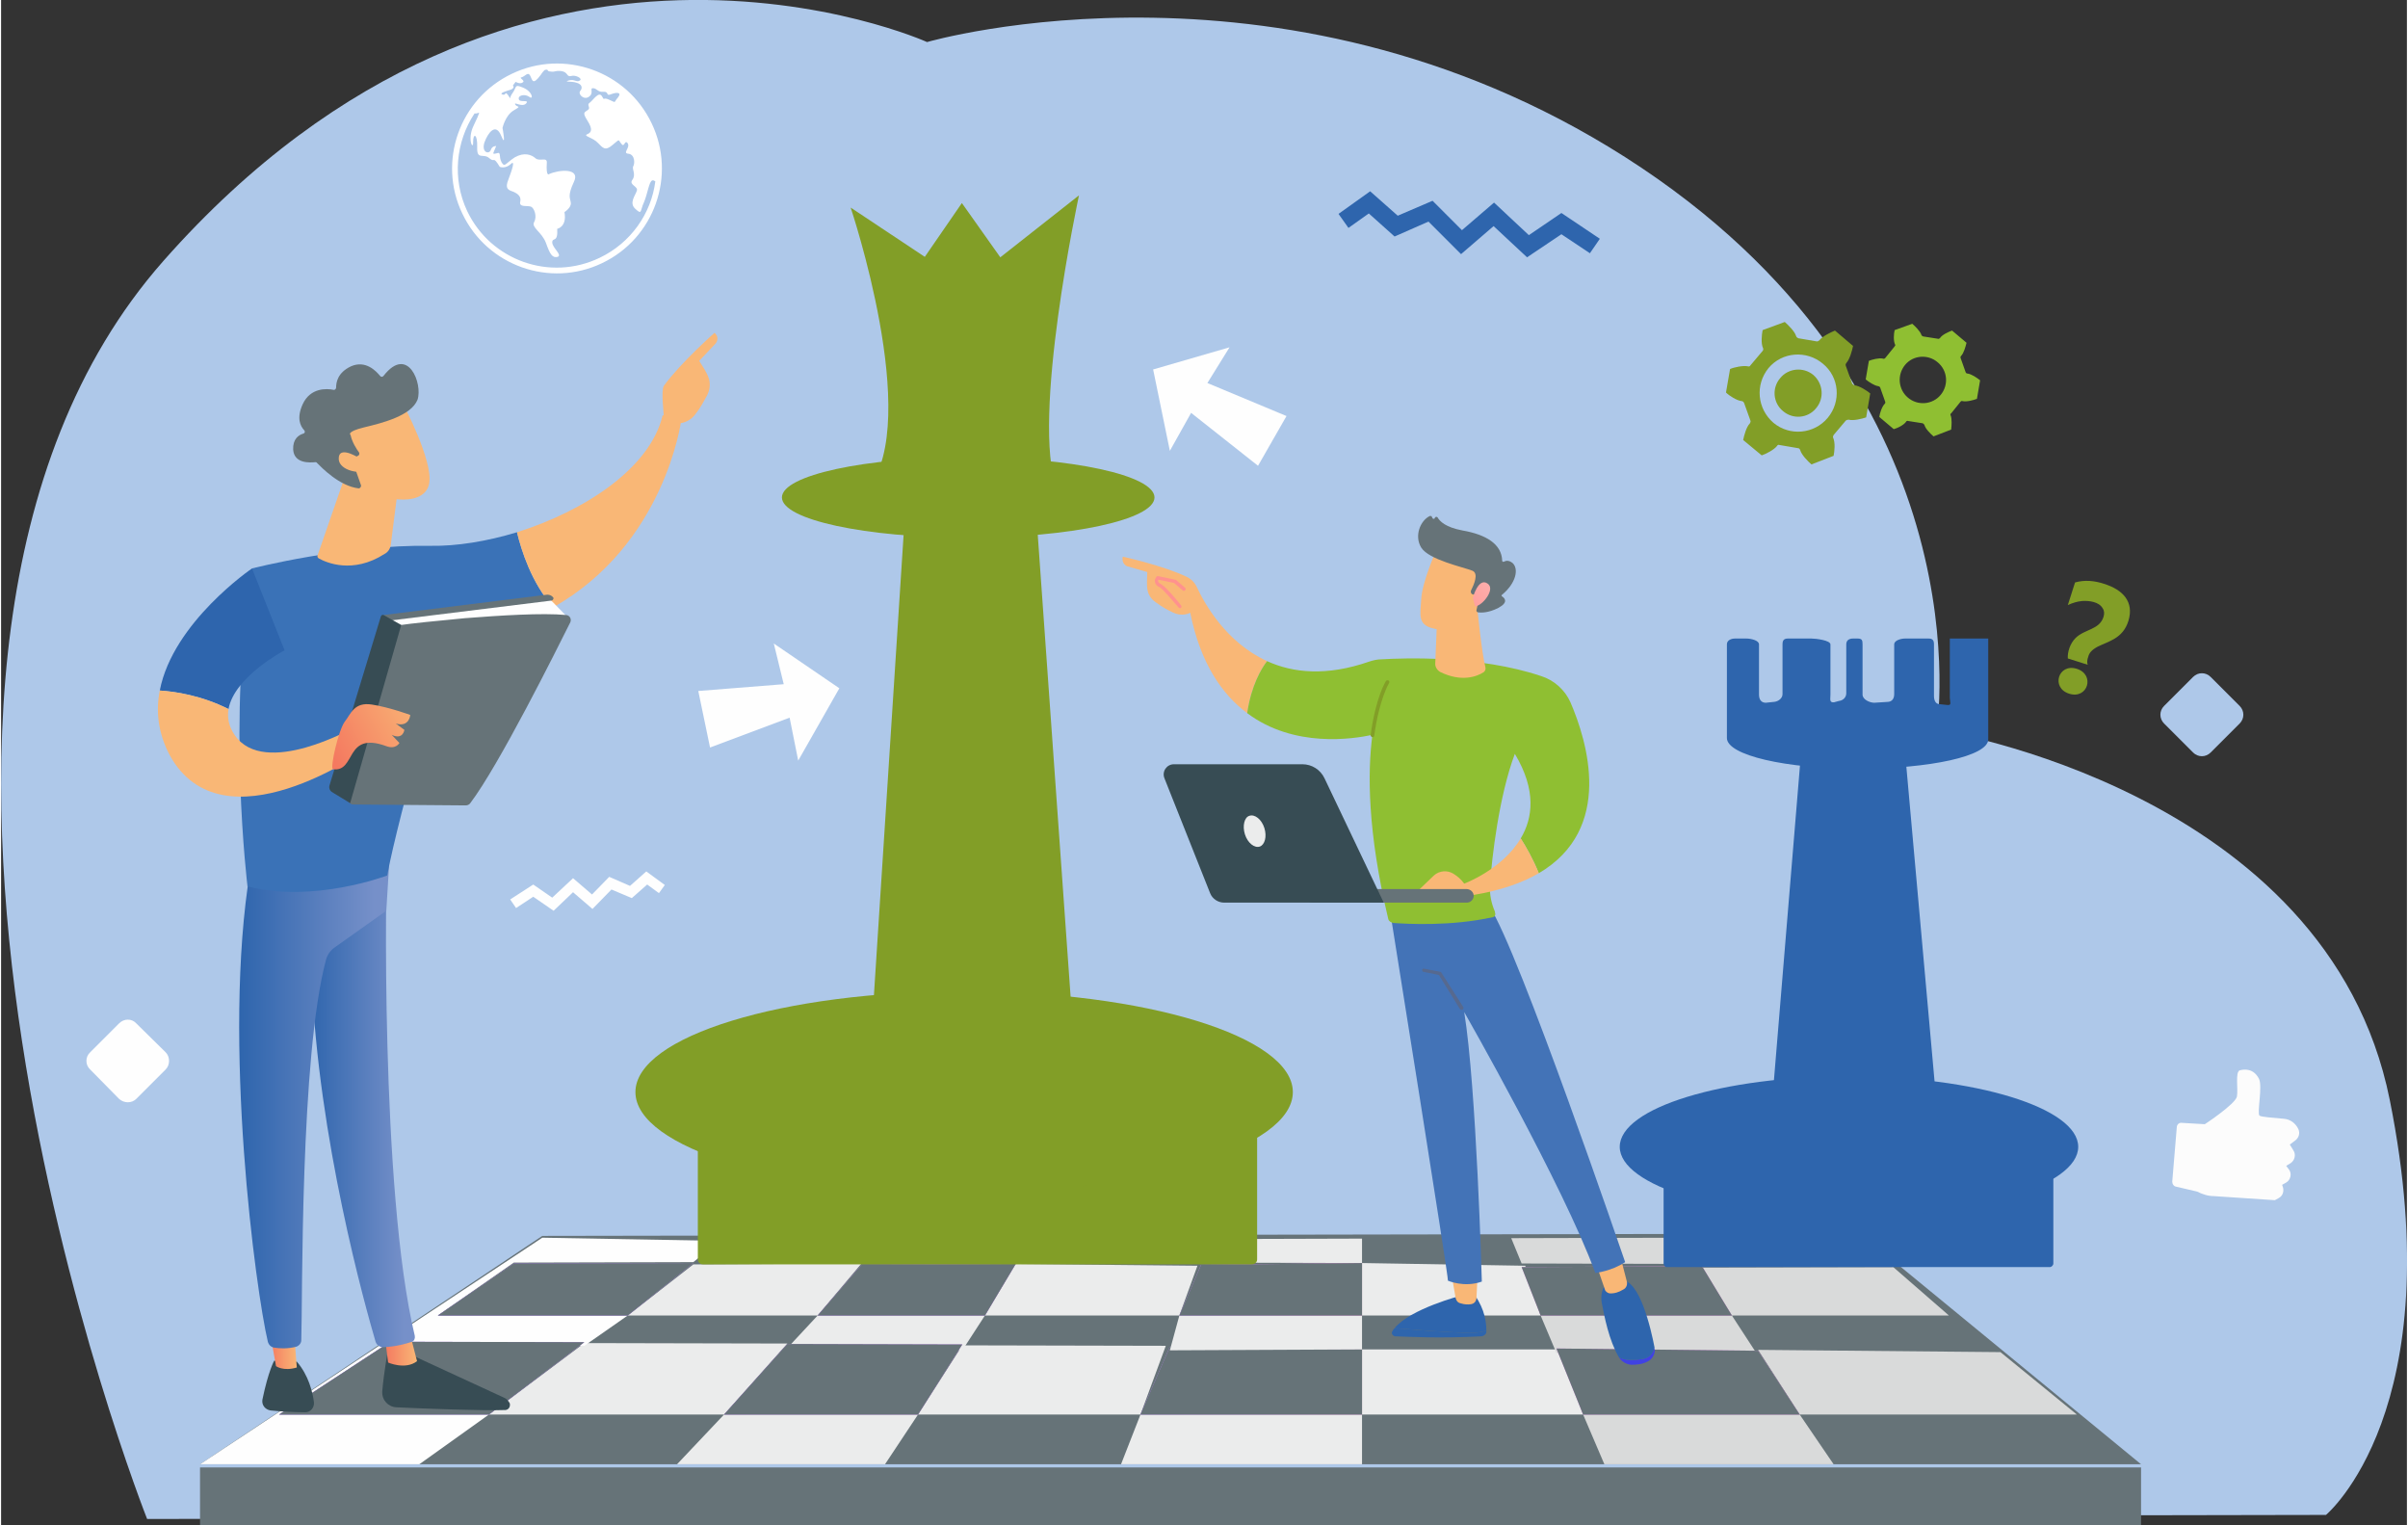 <?xml version="1.0" encoding="UTF-8"?>
<!DOCTYPE svg PUBLIC "-//W3C//DTD SVG 1.1//EN" "http://www.w3.org/Graphics/SVG/1.1/DTD/svg11.dtd">
<!-- Creator: CorelDRAW 2020 (64-Bit) -->
<svg xmlns="http://www.w3.org/2000/svg" xml:space="preserve" width="600px" height="380px" version="1.1" style="shape-rendering:geometricPrecision; text-rendering:geometricPrecision; image-rendering:optimizeQuality; fill-rule:evenodd; clip-rule:evenodd"
viewBox="0 0 53.21 33.73"
 xmlns:xlink="http://www.w3.org/1999/xlink"
 xmlns:xodm="http://www.corel.com/coreldraw/odm/2003">
 <rect x="0" y="0" width="53.21" height="33.73" fill="#333333" stroke="none"/>
 <defs>
  <style type="text/css">
   <![CDATA[
    .fil6 {fill:#FEFEFE}
    .fil2 {fill:#EBECEC}
    .fil3 {fill:#D9DADA}
    .fil1 {fill:#667378}
    .fil19 {fill:#56698F}
    .fil23 {fill:#374C54}
    .fil18 {fill:#4373B7}
    .fil30 {fill:#3A72B7}
    .fil15 {fill:#2E65AD}
    .fil14 {fill:#829E27}
    .fil20 {fill:#8FBF32}
    .fil31 {fill:#F9B776}
    .fil16 {fill:#F9B776}
    .fil35 {fill:#FEFEFE;fill-rule:nonzero}
    .fil40 {fill:#FEFEFE;fill-rule:nonzero}
    .fil24 {fill:#EBECEC;fill-rule:nonzero}
    .fil0 {fill:#AEC8E9;fill-rule:nonzero}
    .fil36 {fill:#AEC8E9;fill-rule:nonzero}
    .fil38 {fill:#2E65AD;fill-rule:nonzero}
    .fil25 {fill:#829E27;fill-rule:nonzero}
    .fil39 {fill:#8FBF32;fill-rule:nonzero}
    .fil37 {fill:#FCFCFC;fill-rule:nonzero}
    .fil41 {fill:white;fill-rule:nonzero}
    .fil28 {fill:url(#id0)}
    .fil26 {fill:url(#id1)}
    .fil27 {fill:url(#id2)}
    .fil22 {fill:url(#id3)}
    .fil4 {fill:url(#id4)}
    .fil29 {fill:url(#id5)}
    .fil32 {fill:url(#id6)}
    .fil5 {fill:url(#id7)}
    .fil17 {fill:url(#id8)}
    .fil21 {fill:url(#id9)}
    .fil11 {fill:url(#id10)}
    .fil34 {fill:url(#id11)}
    .fil8 {fill:url(#id12)}
    .fil9 {fill:url(#id13)}
    .fil13 {fill:url(#id14)}
    .fil33 {fill:url(#id15)}
    .fil7 {fill:url(#id16)}
    .fil10 {fill:url(#id17)}
    .fil12 {fill:url(#id18)}
   ]]>
  </style>
  <linearGradient id="id0" gradientUnits="userSpaceOnUse" x1="6.54" y1="29.78" x2="5.93" y2="29.78">
   <stop offset="0" style="stop-opacity:1; stop-color:#F9B776"/>
   <stop offset="1" style="stop-opacity:1; stop-color:#F47960"/>
  </linearGradient>
  <linearGradient id="id1" gradientUnits="userSpaceOnUse" xlink:href="#id0" x1="9.2" y1="29.79" x2="8.49" y2="29.79">
  </linearGradient>
  <linearGradient id="id2" gradientUnits="userSpaceOnUse" x1="8.91" y1="24.4" x2="6.8" y2="24.4">
   <stop offset="0" style="stop-opacity:1; stop-color:#7690C9"/>
   <stop offset="1" style="stop-opacity:1; stop-color:#2E65AD"/>
  </linearGradient>
  <linearGradient id="id3" gradientUnits="userSpaceOnUse" x1="26.58" y1="5.9" x2="26.08" y2="10.73">
   <stop offset="0" style="stop-opacity:1; stop-color:#FEBBBA"/>
   <stop offset="1" style="stop-opacity:1; stop-color:#FF928E"/>
  </linearGradient>
  <linearGradient id="id4" gradientUnits="userSpaceOnUse" x1="24.76" y1="30.53" x2="30.1" y2="30.53">
   <stop offset="0" style="stop-opacity:1; stop-color:#B37CFF"/>
   <stop offset="1" style="stop-opacity:1; stop-color:#F895E7"/>
  </linearGradient>
  <linearGradient id="id5" gradientUnits="userSpaceOnUse" xlink:href="#id2" x1="8.26" y1="24.32" x2="5.27" y2="24.32">
  </linearGradient>
  <linearGradient id="id6" gradientUnits="userSpaceOnUse" xlink:href="#id0" x1="9.4" y1="15.73" x2="7.37" y2="16.81">
  </linearGradient>
  <linearGradient id="id7" gradientUnits="userSpaceOnUse" xlink:href="#id4" x1="24.71" y1="28.51" x2="30.1" y2="28.51">
  </linearGradient>
  <linearGradient id="id8" gradientUnits="userSpaceOnUse" x1="36.52" y1="24.13" x2="36.34" y2="27.27">
   <stop offset="0" style="stop-opacity:1; stop-color:#4F52FF"/>
   <stop offset="1" style="stop-opacity:1; stop-color:#4042E2"/>
  </linearGradient>
  <linearGradient id="id9" gradientUnits="userSpaceOnUse" xlink:href="#id3" x1="33.43" y1="12.65" x2="32.14" y2="13.77">
  </linearGradient>
  <linearGradient id="id10" gradientUnits="userSpaceOnUse" xlink:href="#id4" x1="9.66" y1="28.52" x2="43.08" y2="28.52">
  </linearGradient>
  <linearGradient id="id11" gradientUnits="userSpaceOnUse" x1="7.29" y1="10.11" x2="4.64" y2="9.32">
   <stop offset="0" style="stop-opacity:1; stop-color:#F9B776"/>
   <stop offset="0.969" style="stop-opacity:1; stop-color:#F7986B"/>
   <stop offset="1" style="stop-opacity:1; stop-color:#F47960"/>
  </linearGradient>
  <linearGradient id="id12" gradientUnits="userSpaceOnUse" xlink:href="#id4" x1="9.66" y1="28.51" x2="43.08" y2="28.51">
  </linearGradient>
  <linearGradient id="id13" gradientUnits="userSpaceOnUse" x1="14.95" y1="31.83" x2="20.28" y2="31.83">
   <stop offset="0" style="stop-opacity:1; stop-color:#DAE3FE"/>
   <stop offset="1" style="stop-opacity:1; stop-color:#E9EFFD"/>
  </linearGradient>
  <linearGradient id="id14" gradientUnits="userSpaceOnUse" xlink:href="#id4" x1="9.66" y1="28.55" x2="43.08" y2="28.55">
  </linearGradient>
  <linearGradient id="id15" gradientUnits="userSpaceOnUse" xlink:href="#id0" x1="6.69" y1="11.77" x2="4.72" y2="13.93">
  </linearGradient>
  <linearGradient id="id16" gradientUnits="userSpaceOnUse" xlink:href="#id4" x1="6.15" y1="30.48" x2="45.91" y2="30.48">
  </linearGradient>
  <linearGradient id="id17" gradientUnits="userSpaceOnUse" xlink:href="#id4" x1="6.15" y1="30.5" x2="45.91" y2="30.5">
  </linearGradient>
  <linearGradient id="id18" gradientUnits="userSpaceOnUse" xlink:href="#id4" x1="6.15" y1="30.55" x2="45.91" y2="30.55">
  </linearGradient>
 </defs>
 <g id="Layer_x0020_1">
  <path class="fil0" d="M20.48 0.93c0,0 8.11,-2.36 15.8,2.78 7.69,5.15 6.53,12.43 6.53,12.43 0,0 8.64,1.32 10.02,8.18 1.38,6.86 -1.41,9.18 -1.41,9.18l-48.19 0.09c0,0 -7.5,-18.91 0.36,-27.82 7.87,-8.92 16.89,-4.84 16.89,-4.84z"/>
  <polygon class="fil1" points="4.4,32.38 47.33,32.38 41.12,27.28 11.97,27.33 "/>
  <polygon class="fil1" points="4.4,33.73 47.33,33.73 47.33,32.45 4.4,32.45 "/>
  <polygon class="fil2" points="12.9,29.7 10.79,31.28 15.99,31.28 17.39,29.71 "/>
  <polygon class="fil3" points="45.91,31.28 44.22,29.9 38.86,29.85 39.78,31.28 "/>
  <polygon class="fil2" points="25.2,31.28 24.77,32.38 30.1,32.38 30.1,31.28 "/>
  <polygon class="fil2" points="21.26,29.75 20.28,31.28 25.2,31.28 25.76,29.76 "/>
  <polygon class="fil2" points="34.99,31.28 34.49,29.84 30.1,29.84 30.1,31.28 "/>
  <polygon class="fil4" points="30.1,29.84 25.85,29.78 25.2,31.28 30.1,31.28 "/>
  <polygon class="fil1" points="30.1,29.84 25.85,29.78 25.2,31.28 30.1,31.28 "/>
  <polygon class="fil2" points="26.06,29.09 25.85,29.86 30.1,29.84 30.1,29.09 "/>
  <polygon class="fil2" points="30.1,27.39 26.73,27.4 26.59,27.92 30.1,27.93 "/>
  <polygon class="fil2" points="22.44,27.95 21.76,29.09 26.06,29.09 26.46,27.99 "/>
  <polygon class="fil2" points="34.05,29.09 33.71,27.99 30.1,27.93 30.1,29.09 "/>
  <polygon class="fil5" points="30.1,27.93 26.54,27.97 26.06,29.09 30.1,29.09 "/>
  <polygon class="fil1" points="30.1,27.93 26.54,27.97 26.06,29.09 30.1,29.09 "/>
  <polygon class="fil2" points="18.06,29.09 19.03,27.94 15.31,27.96 13.86,29.09 "/>
  <polygon class="fil3" points="43.08,29.09 41.85,28.02 37.62,28.03 38.28,29.09 "/>
  <polygon class="fil6" points="8.61,29.67 12.9,29.76 13.86,29.09 9.66,29.09 11.34,27.92 15.31,27.91 15.89,27.44 11.97,27.37 4.4,32.38 9.25,32.38 10.79,31.28 6.15,31.28 "/>
  <polygon class="fil7" points="8.61,29.67 6.15,31.28 10.79,31.28 12.9,29.68 "/>
  <polygon class="fil1" points="8.61,29.67 6.15,31.28 10.79,31.28 12.9,29.68 "/>
  <polygon class="fil8" points="9.66,29.09 13.86,29.09 15.31,27.93 11.34,27.94 "/>
  <polygon class="fil1" points="9.66,29.09 13.86,29.09 15.31,27.93 11.34,27.94 "/>
  <polygon class="fil2" points="18.06,29.09 17.39,29.81 21.26,29.86 21.76,29.09 "/>
  <polygon class="fil2" points="14.95,32.38 19.55,32.38 20.28,31.28 15.99,31.28 "/>
  <polygon class="fil9" points="22.75,27.41 19.45,27.42 19.03,27.89 22.44,27.9 "/>
  <polygon class="fil10" points="17.39,29.72 15.99,31.28 20.28,31.28 21.26,29.73 "/>
  <polygon class="fil1" points="17.39,29.72 15.99,31.28 20.28,31.28 21.26,29.73 "/>
  <polygon class="fil11" points="21.76,29.09 22.44,27.95 19.03,27.97 18.06,29.09 "/>
  <polygon class="fil1" points="21.76,29.09 22.44,27.95 19.03,27.97 18.06,29.09 "/>
  <polygon class="fil3" points="34.4,29.92 38.86,29.98 38.28,29.09 34.05,29.09 "/>
  <polygon class="fil3" points="37.25,27.37 33.4,27.38 33.63,27.94 37.62,27.95 "/>
  <polygon class="fil3" points="34.99,31.28 35.46,32.38 40.53,32.38 39.78,31.28 "/>
  <polygon class="fil12" points="38.86,29.87 34.4,29.82 34.99,31.28 39.78,31.28 "/>
  <polygon class="fil1" points="38.86,29.87 34.4,29.82 34.99,31.28 39.78,31.28 "/>
  <polygon class="fil13" points="38.28,29.09 37.62,28 33.63,28.02 34.05,29.09 "/>
  <polygon class="fil1" points="38.28,29.09 37.62,28 33.63,28.02 34.05,29.09 "/>
  <g id="_2718125897232">
   <path class="fil14" d="M27.66 27.96l-12.13 0c-0.07,0 -0.12,-0.05 -0.12,-0.11l0 -4.1c0,-0.06 0.05,-0.12 0.12,-0.12l12.13 0c0.07,0 0.12,0.06 0.12,0.12l0 4.1c0,0.06 -0.05,0.11 -0.12,0.11z"/>
   <path class="fil14" d="M28.57 24.15c0,1.23 -3.26,2.23 -7.27,2.23 -4.02,0 -7.27,-1 -7.27,-2.23 0,-1.23 3.25,-2.23 7.27,-2.23 4.01,0 7.27,1 7.27,2.23z"/>
   <polygon class="fil14" points="23.79,23.94 19.18,23.94 20.05,10.45 22.83,10.45 "/>
   <path class="fil14" d="M25.51 11c0,0.49 -1.85,0.89 -4.12,0.89 -2.28,0 -4.12,-0.4 -4.12,-0.89 0,-0.49 1.84,-0.89 4.12,-0.89 2.27,0 4.12,0.4 4.12,0.89z"/>
   <path class="fil14" d="M23.84 4.32l-1.74 1.37 -0.85 -1.2 -0.82 1.19 -1.64 -1.09c0,0 1.58,4.7 0.39,6.21l4.17 0c-0.58,-1.51 0.49,-6.48 0.49,-6.48z"/>
  </g>
  <path class="fil15" d="M45.31 28.02l-8.47 0c-0.04,0 -0.07,-0.04 -0.07,-0.08l0 -2.86c0,-0.04 0.03,-0.08 0.07,-0.08l8.47 0c0.04,0 0.08,0.04 0.08,0.08l0 2.86c0,0.04 -0.04,0.08 -0.08,0.08z"/>
  <path class="fil15" d="M45.94 25.36c0,0.86 -2.27,1.56 -5.07,1.56 -2.8,0 -5.07,-0.7 -5.07,-1.56 0,-0.86 2.27,-1.56 5.07,-1.56 2.8,0 5.07,0.7 5.07,1.56z"/>
  <polygon class="fil15" points="42.88,25.22 39.1,25.22 39.82,16.52 42.1,16.52 "/>
  <path class="fil15" d="M43.95 14.12l-0.85 0 0 1.29c0,0.11 0.05,0.19 -0.05,0.18l-0.19 -0.02c-0.08,-0.01 -0.11,-0.09 -0.11,-0.18l0 -1.14c0,-0.09 -0.03,-0.13 -0.12,-0.13l-0.52 0c-0.09,0 -0.24,0.04 -0.24,0.13l0 1.1c0,0.09 -0.04,0.16 -0.13,0.17l-0.31 0.02c-0.1,0 -0.26,-0.07 -0.26,-0.18l0 -1.11c0,-0.09 -0.01,-0.13 -0.11,-0.13l-0.1 0c-0.09,0 -0.15,0.04 -0.15,0.13l0 1.08c0,0.09 -0.07,0.16 -0.16,0.17l-0.11 0.03c-0.11,0.01 -0.08,-0.07 -0.08,-0.17l0 -1.11c0,-0.09 -0.32,-0.13 -0.42,-0.13l-0.52 0c-0.09,0 -0.12,0.04 -0.12,0.13l0 1.1c0,0.09 -0.09,0.16 -0.18,0.17l-0.19 0.02c-0.1,0 -0.15,-0.07 -0.15,-0.18l0 -1.11c0,-0.09 -0.18,-0.13 -0.28,-0.13l-0.25 0c-0.09,0 -0.18,0.04 -0.18,0.13 0,0 0,2.05 0,2.07 0,0.38 1.3,0.68 2.89,0.68 1.6,0 2.89,-0.28 2.89,-0.65 0,-0.03 0,-2.23 0,-2.23z"/>
  <g id="_2718125904624">
   <path class="fil15" d="M30.82 29.37c0.36,0.03 0.98,0.08 1.47,0.1 0.29,0.02 0.46,-0.01 0.56,-0.05 0,0.01 0,0.02 0,0.03 0,0.05 -0.05,0.09 -0.1,0.1 -0.92,0.05 -1.66,0.01 -1.92,0 -0.05,-0.01 -0.09,-0.06 -0.06,-0.11 0.01,-0.02 0.03,-0.05 0.05,-0.07z"/>
   <path class="fil15" d="M32.29 29.47c-0.49,-0.02 -1.11,-0.07 -1.47,-0.1 0.35,-0.43 1.47,-0.72 1.47,-0.72l0.31 0c0.22,0.31 0.25,0.61 0.25,0.77 -0.1,0.04 -0.27,0.07 -0.56,0.05z"/>
   <path class="fil16" d="M32.66 28.13l-0.03 0.59c-0.01,0.06 -0.05,0.11 -0.12,0.12 -0.06,0.01 -0.14,0.01 -0.23,-0.02 -0.06,-0.01 -0.1,-0.06 -0.11,-0.12l-0.1 -0.57 0.59 0z"/>
   <path class="fil17" d="M36.32 30.05c0.15,-0.03 0.22,-0.14 0.25,-0.25l0 0c0.02,0.12 -0.03,0.24 -0.14,0.3 -0.12,0.07 -0.26,0.08 -0.37,0.08 -0.12,-0.01 -0.22,-0.07 -0.28,-0.17l0 0c0.11,0.07 0.28,0.08 0.54,0.04z"/>
   <path class="fil15" d="M35.58 28.31l0.26 0c0.4,-0.01 0.65,1.07 0.73,1.49 -0.03,0.11 -0.1,0.22 -0.25,0.25 -0.26,0.04 -0.43,0.03 -0.54,-0.04 -0.22,-0.37 -0.32,-0.9 -0.38,-1.21 -0.05,-0.35 0.18,-0.49 0.18,-0.49z"/>
   <path class="fil16" d="M35.81 27.77l0.15 0.58c0.01,0.07 -0.02,0.14 -0.09,0.17 -0.08,0.05 -0.19,0.09 -0.3,0.08 -0.04,-0.01 -0.09,-0.04 -0.1,-0.09l-0.21 -0.61 0.55 -0.13z"/>
   <path class="fil18" d="M30.73 20.21c0,0 1.29,8.06 1.27,8.11 0,0 0.36,0.16 0.75,0.02 0,0 -0.12,-4.31 -0.39,-5.96 0,0 2.2,3.85 2.9,5.77 0,0 0.36,-0.04 0.66,-0.24 0,0 -2.37,-6.94 -3,-7.86l-2.19 0.16z"/>
   <path class="fil19" d="M32.3 22.33c0.01,0 0.02,0 0.02,0 0.02,-0.01 0.03,-0.04 0.02,-0.06l-0.49 -0.77c0,0 -0.01,-0.01 -0.02,-0.01l-0.36 -0.07c-0.02,-0.01 -0.04,0.01 -0.04,0.03 0,0.02 0.01,0.04 0.03,0.04l0.34 0.07 0.47 0.76c0.01,0.01 0.02,0.01 0.03,0.01z"/>
   <path class="fil16" d="M24.81 12.31c0,0 0.87,0.19 1.4,0.44 0.11,0.05 0.19,0.13 0.24,0.24 0.16,0.34 0.63,1.21 1.55,1.63 -0.13,0.17 -0.35,0.54 -0.44,1.15 -0.55,-0.41 -1.03,-1.09 -1.26,-2.22 0,0 -0.17,0.1 -0.39,-0.01 -0.11,-0.05 -0.25,-0.13 -0.34,-0.2 -0.1,-0.06 -0.18,-0.15 -0.21,-0.27 -0.03,-0.15 -0.01,-0.28 -0.01,-0.42l-0.45 -0.13c0,0 -0.13,-0.06 -0.09,-0.21z"/>
   <path class="fil20" d="M27.56 15.77c0.09,-0.61 0.31,-0.98 0.44,-1.15 0.57,0.26 1.31,0.34 2.26,0.01 0.09,-0.03 0.18,-0.05 0.27,-0.05 0.5,-0.03 2.16,-0.09 3.53,0.37 0.29,0.09 0.53,0.31 0.65,0.58 0.37,0.86 0.97,2.8 -0.7,3.78 -0.13,-0.32 -0.28,-0.58 -0.4,-0.77 0.27,-0.45 0.35,-1.07 -0.13,-1.87 -0.35,0.93 -0.51,2.3 -0.55,2.91 -0.01,0.2 0.03,0.4 0.11,0.58l0 0.02c0.02,0.04 0,0.09 -0.04,0.1 -0.94,0.21 -1.92,0.15 -2.21,0.13 -0.05,-0.01 -0.1,-0.04 -0.11,-0.09 -0.46,-1.93 -0.46,-3.24 -0.35,-4.07 -0.42,0.09 -1.73,0.3 -2.77,-0.48z"/>
   <path class="fil14" d="M30.33 16.3c0.02,0 0.04,-0.01 0.04,-0.03 0.11,-0.81 0.33,-1.17 0.33,-1.17 0.01,-0.02 0,-0.04 -0.01,-0.05 -0.02,-0.01 -0.05,-0.01 -0.06,0.01 -0.01,0.01 -0.23,0.37 -0.34,1.2 0,0.02 0.02,0.04 0.04,0.04 0,0 0,0 0,0z"/>
   <path class="fil16" d="M32.65 13.46c0,0 0.1,1 0.18,1.3 0.01,0.04 -0.01,0.09 -0.05,0.11 -0.14,0.09 -0.48,0.22 -0.95,-0.01 -0.07,-0.04 -0.12,-0.12 -0.11,-0.2l0.04 -0.97 0.89 -0.23z"/>
   <path class="fil16" d="M31.74 12.17c0,0 -0.31,0.7 -0.33,1.07 -0.02,0.36 -0.1,0.6 0.33,0.67 0.42,0.08 0.78,-0.13 0.97,-0.5 0,0 0.3,-0.56 0.24,-0.79 -0.07,-0.23 -1.21,-0.45 -1.21,-0.45z"/>
   <path class="fil1" d="M32.57 13.15l-0.03 -0.01c-0.03,-0.01 -0.04,-0.05 -0.03,-0.08 0.06,-0.12 0.18,-0.38 0.03,-0.44 -0.2,-0.08 -0.96,-0.24 -1.13,-0.51 -0.16,-0.26 -0.02,-0.6 0.19,-0.7 0.02,0 0.04,0 0.04,0.01l0.02 0.04c0.01,0.02 0.05,0.02 0.05,-0.01 0.01,-0.02 0.04,-0.03 0.06,-0.01 0.05,0.09 0.18,0.22 0.55,0.29 0.52,0.09 0.87,0.3 0.88,0.67 0,0.02 0.02,0.03 0.04,0.02 0.04,-0.02 0.1,-0.04 0.19,0.03 0.14,0.13 0.08,0.44 -0.23,0.7 -0.02,0.01 -0.02,0.03 0,0.04 0.06,0.04 0.14,0.13 -0.08,0.25 -0.23,0.12 -0.4,0.11 -0.46,0.1 -0.02,-0.01 -0.03,-0.02 -0.03,-0.04l0.07 -0.32c0.01,-0.01 -0.01,-0.03 -0.03,-0.03l-0.1 0z"/>
   <path class="fil21" d="M32.55 13.22c0,0 0.12,-0.45 0.32,-0.32 0.2,0.12 -0.11,0.5 -0.27,0.51l-0.05 -0.19z"/>
   <path class="fil22" d="M26.07 13.45c0.01,0 0.02,0 0.03,-0.01 0.01,-0.01 0.01,-0.04 0,-0.05 -0.03,-0.04 -0.32,-0.4 -0.44,-0.47 -0.04,-0.02 -0.06,-0.04 -0.07,-0.06 0,-0.01 0,-0.03 0.01,-0.04l0.34 0.07 0.2 0.17c0.01,0.01 0.04,0.01 0.05,-0.01 0.01,-0.01 0.01,-0.04 0,-0.05l-0.21 -0.18c0,0 -0.01,0 -0.01,0l-0.38 -0.08c-0.02,0 -0.03,0 -0.04,0.02 -0.03,0.04 -0.04,0.08 -0.03,0.11 0.01,0.05 0.04,0.09 0.11,0.12 0.08,0.05 0.32,0.34 0.41,0.44 0.01,0.01 0.02,0.02 0.03,0.02z"/>
   <path class="fil16" d="M32.57 19.79l-1.35 0.02 0.47 -0.45c0.12,-0.11 0.3,-0.12 0.43,-0.04 0.08,0.05 0.17,0.12 0.24,0.22 0,0 0.84,-0.31 1.25,-1 0.12,0.19 0.27,0.45 0.4,0.77 -0.36,0.21 -0.84,0.38 -1.44,0.48z"/>
   <path class="fil1" d="M32.42 19.96c0,0 0,0 -0.01,0l-3.41 0c-0.08,0 -0.15,-0.07 -0.15,-0.15 0,-0.09 0.07,-0.15 0.15,-0.15l3.41 0c0.09,0 0.16,0.07 0.16,0.15 0,0.08 -0.07,0.15 -0.15,0.15z"/>
   <path class="fil23" d="M25.94 16.9l2.84 0c0.21,0 0.4,0.12 0.49,0.31l1.31 2.75 -3.53 0c-0.13,0 -0.26,-0.08 -0.31,-0.21l-1.01 -2.54c-0.06,-0.15 0.05,-0.31 0.21,-0.31z"/>
   <path class="fil24" d="M27.94 18.31c0.06,0.19 0.01,0.37 -0.1,0.41 -0.12,0.04 -0.27,-0.08 -0.33,-0.27 -0.06,-0.19 -0.01,-0.38 0.1,-0.41 0.12,-0.04 0.27,0.08 0.33,0.27z"/>
  </g>
  <path class="fil25" d="M45.74 15.34c-0.41,-0.13 -0.24,-0.68 0.17,-0.55 0.41,0.13 0.24,0.68 -0.17,0.55zm-0.03 -0.78c-0.01,-0.14 0.05,-0.33 0.17,-0.45 0.2,-0.2 0.53,-0.18 0.62,-0.47 0.02,-0.07 0.02,-0.13 -0.02,-0.19 -0.08,-0.14 -0.29,-0.17 -0.45,-0.16 -0.11,0.01 -0.21,0.04 -0.32,0.09l0.16 -0.5c0.21,-0.06 0.43,-0.04 0.64,0.03 0.42,0.13 0.67,0.4 0.54,0.82 -0.12,0.39 -0.44,0.45 -0.68,0.57 -0.13,0.07 -0.19,0.14 -0.21,0.23 -0.02,0.05 -0.03,0.12 -0.01,0.17l-0.44 -0.14z"/>
  <g id="_2718125860464">
   <path class="fil23" d="M8.56 29.84c0,0 -0.09,0.47 -0.13,0.93 -0.01,0.19 0.13,0.34 0.31,0.35 0.62,0.03 1.94,0.08 2.42,0.06 0.07,-0.01 0.11,-0.08 0.09,-0.15 -0.03,-0.05 -0.07,-0.1 -0.12,-0.12l-2.19 -1.01 -0.38 -0.06z"/>
   <path class="fil26" d="M8.49 29.57l0.07 0.56c0,0 0.38,0.17 0.64,-0.03l-0.16 -0.62 -0.55 0.09z"/>
   <path class="fil27" d="M8.54 19.02c-0.03,0.14 -0.16,7.31 0.61,10.52 0.01,0.05 -0.01,0.11 -0.06,0.13 -0.12,0.04 -0.35,0.11 -0.63,0.12 -0.08,0.01 -0.16,-0.05 -0.18,-0.13 -0.22,-0.75 -1.27,-4.48 -1.41,-8.05 -0.15,-3.98 0,-0.13 0,-0.13l0.09 -2.46 1.58 0z"/>
   <path class="fil23" d="M6.04 30.09c0,0 -0.13,0.23 -0.26,0.86 -0.02,0.12 0.06,0.22 0.18,0.24 0.2,0.02 0.51,0.04 0.77,0.04 0.11,0 0.2,-0.1 0.19,-0.22 -0.03,-0.23 -0.12,-0.6 -0.38,-0.9l-0.5 -0.02z"/>
   <path class="fil28" d="M5.93 29.36l0.15 0.85c0,0 0.16,0.12 0.46,0.03l-0.07 -0.91 -0.54 0.03z"/>
   <path class="fil29" d="M5.51 19.24c-0.63,3.78 0.13,9.34 0.39,10.43 0.02,0.07 0.07,0.12 0.14,0.13 0.11,0.02 0.3,0.03 0.49,-0.02 0.06,-0.02 0.11,-0.08 0.11,-0.14 0.03,-0.88 -0.03,-6.29 0.55,-8.43 0.03,-0.1 0.1,-0.2 0.19,-0.26l1.14 -0.81 0.08 -1.3 -3.09 0.4z"/>
   <path class="fil30" d="M9.5 12.07c-1.88,-0.03 -3.95,0.5 -3.95,0.5 -0.56,3.26 -0.1,7.03 -0.1,7.03 1.46,0.38 3.09,-0.24 3.09,-0.24 0.25,-1.36 1.37,-5.2 1.37,-5.2 0.92,-0.12 1.68,-0.38 2.3,-0.73 -0.48,-0.55 -0.7,-1.25 -0.8,-1.66 -0.66,0.2 -1.33,0.31 -1.91,0.3z"/>
   <path class="fil31" d="M15.04 9.31c-0.18,-0.23 -0.41,-0.12 -0.41,-0.12 -0.28,1.17 -1.73,2.11 -3.22,2.58 0.1,0.41 0.32,1.11 0.8,1.66 2.47,-1.39 2.83,-4.12 2.83,-4.12z"/>
   <path class="fil31" d="M15 9.36c0.02,0.06 -0.2,0.16 -0.34,-0.09 0,-0.12 -0.07,-0.64 0,-0.74 0.38,-0.52 1.12,-1.17 1.12,-1.17 0.13,0.12 0.02,0.24 0.02,0.24l-0.36 0.38c0.08,0.13 0.17,0.25 0.22,0.41 0.03,0.13 0.01,0.26 -0.06,0.38 -0.06,0.11 -0.14,0.26 -0.23,0.37 -0.15,0.22 -0.37,0.22 -0.37,0.22z"/>
   <path class="fil31" d="M15.29 8.22l-0.33 0.28 -0.1 0.28 0.29 0.32c0,0 0.1,-0.55 0.17,-0.67 0.07,-0.12 0.04,-0.17 -0.03,-0.21z"/>
   <path class="fil15" d="M6.27 14.38l-0.72 -1.81c0,0 -1.75,1.19 -2.04,2.7 0.33,0.02 0.93,0.11 1.52,0.41 0.13,-0.72 1.24,-1.3 1.24,-1.3z"/>
   <path class="fil31" d="M7.8 16.09c0,0 -1.97,1.12 -2.63,0.17 -0.14,-0.2 -0.17,-0.4 -0.14,-0.58 -0.59,-0.3 -1.19,-0.39 -1.52,-0.41 -0.09,0.45 -0.04,0.94 0.22,1.43 1.17,2.13 4.33,-0.12 4.33,-0.12l-0.26 -0.49z"/>
   <polygon class="fil6" points="8.78,13.94 12.52,13.64 12.1,13.21 8.59,13.67 "/>
   <path class="fil1" d="M7.68 17.65l1.08 -3.76c0.01,-0.04 0.05,-0.07 0.09,-0.07 0.2,-0.03 0.76,-0.09 1.41,-0.15 0.78,-0.06 1.7,-0.12 2.24,-0.07 0.08,0.01 0.12,0.09 0.09,0.16 -0.31,0.62 -1.58,3.17 -2.22,4.01 -0.02,0.02 -0.05,0.04 -0.09,0.04l-2.49 -0.02c-0.07,0 -0.13,-0.07 -0.11,-0.14z"/>
   <path class="fil1" d="M8.46 13.6l3.62 -0.45c0.05,0 0.1,0.02 0.13,0.06 0.02,0.02 0,0.06 -0.03,0.07l-3.64 0.45 -0.08 -0.13z"/>
   <path class="fil23" d="M8.85 13.82l-1.13 3.94 -0.41 -0.25c-0.04,-0.03 -0.06,-0.08 -0.05,-0.13l1.14 -3.75c0.01,-0.03 0.04,-0.04 0.06,-0.03l0.39 0.22z"/>
   <path class="fil32" d="M7.34 17.01c-0.07,-0.02 0.12,-0.86 0.26,-1.05 0.14,-0.18 0.21,-0.44 0.6,-0.38 0.39,0.06 0.85,0.23 0.85,0.23 0,0 -0.02,0.28 -0.32,0.19l0.19 0.14c0,0 -0.03,0.23 -0.28,0.11l0.17 0.18c0,0 -0.08,0.15 -0.29,0.07 -0.93,-0.34 -0.66,0.58 -1.18,0.51z"/>
   <path class="fil31" d="M7.6 10.55l-0.6 1.73c-0.01,0.02 0,0.06 0.03,0.07 0.16,0.09 0.75,0.35 1.45,-0.1 0.08,-0.04 0.13,-0.12 0.14,-0.21l0.19 -1.49 -1.21 0z"/>
   <path class="fil33" d="M8.9 8.95c0,0 0.65,1.23 0.57,1.73 -0.08,0.5 -0.9,0.46 -1.61,0.06l-0.49 -1.33 1.53 -0.46z"/>
   <path class="fil1" d="M7.89 10.08c0.03,-0.01 0.04,-0.04 0.03,-0.07 -0.06,-0.08 -0.16,-0.24 -0.19,-0.39 0,0 -0.11,-0.07 0.3,-0.17 0.42,-0.1 1.04,-0.26 1.18,-0.61 0.12,-0.35 -0.21,-1.22 -0.75,-0.53 -0.02,0.03 -0.06,0.03 -0.08,0 -0.09,-0.11 -0.32,-0.35 -0.64,-0.21 -0.3,0.14 -0.33,0.36 -0.33,0.47 0,0.03 -0.03,0.06 -0.06,0.05 -0.15,-0.03 -0.51,-0.05 -0.68,0.32 -0.14,0.31 -0.05,0.48 0.03,0.57 0.03,0.03 0.02,0.07 -0.02,0.08 -0.1,0.03 -0.23,0.12 -0.22,0.35 0.02,0.32 0.38,0.29 0.49,0.28 0.01,0 0.03,0 0.04,0.02 0.09,0.09 0.49,0.51 0.92,0.56 0.03,0 0.06,-0.04 0.05,-0.07l-0.19 -0.54c-0.01,-0.03 0.01,-0.05 0.03,-0.06l0.09 -0.05z"/>
   <path class="fil34" d="M7.97 10.16c0,0 -0.47,-0.32 -0.5,-0.05 -0.04,0.27 0.42,0.39 0.64,0.29l-0.14 -0.24z"/>
   <polygon class="fil35" points="14.27,19.27 13.91,19.59 13.45,19.39 13.07,19.78 12.65,19.42 12.19,19.85 11.77,19.56 11.26,19.89 11.39,20.08 11.77,19.83 12.22,20.14 12.65,19.73 13.08,20.1 13.5,19.67 13.95,19.86 14.29,19.56 14.55,19.75 14.68,19.57 "/>
  </g>
  <path class="fil36" d="M48.48 16.64l-0.64 -0.64c-0.11,-0.11 -0.11,-0.28 0,-0.39l0.64 -0.64c0.11,-0.11 0.28,-0.11 0.39,0l0.64 0.64c0.11,0.11 0.11,0.28 0,0.39l-0.64 0.64c-0.11,0.11 -0.28,0.11 -0.39,0z"/>
  <path class="fil37" d="M48.23 24.83l0.51 0.03c0,0 0.67,-0.44 0.71,-0.61 0.03,-0.17 -0.04,-0.54 0.06,-0.58 0.1,-0.03 0.31,-0.05 0.43,0.19 0.08,0.17 -0.05,0.76 0.01,0.81 0.03,0.03 0.33,0.05 0.54,0.07 0.14,0.01 0.26,0.1 0.32,0.23l0 0c0.04,0.09 0.01,0.19 -0.07,0.25l-0.12 0.09 0.08 0.13c0.06,0.09 0.03,0.22 -0.06,0.28l-0.1 0.06 0.06 0.08c0.07,0.09 0.04,0.23 -0.06,0.29l-0.09 0.05 0.01 0.03c0.04,0.1 0.01,0.21 -0.08,0.26l-0.09 0.05 -1.35 -0.09c-0.13,0 -0.25,-0.04 -0.37,-0.1l-0.47 -0.11c-0.05,-0.01 -0.08,-0.06 -0.08,-0.11l0.1 -1.2c0,-0.06 0.05,-0.11 0.11,-0.1z"/>
  <polygon class="fil38" points="30.28,4.23 30.89,4.77 31.66,4.44 32.31,5.09 33.02,4.48 33.79,5.2 34.51,4.71 35.36,5.28 35.14,5.6 34.51,5.18 33.75,5.69 33.01,5 32.29,5.62 31.57,4.9 30.82,5.23 30.25,4.72 29.8,5.04 29.58,4.73 "/>
  <path class="fil25" d="M40.4 9.24c0.3,-0.36 0.26,-0.9 -0.11,-1.2 -0.36,-0.3 -0.9,-0.26 -1.2,0.1 -0.3,0.37 -0.25,0.9 0.11,1.21 0.36,0.3 0.9,0.25 1.2,-0.11zm-0.26 -0.21c0.19,-0.22 0.16,-0.55 -0.06,-0.74 -0.22,-0.18 -0.55,-0.15 -0.73,0.07 -0.19,0.22 -0.16,0.55 0.06,0.73 0.22,0.19 0.55,0.16 0.73,-0.06zm-0.81 0.81c-0.02,-0.01 -0.04,0 -0.05,0.02 -0.07,0.09 -0.25,0.18 -0.34,0.21l-0.41 -0.34c0.02,-0.1 0.07,-0.29 0.15,-0.37 0.01,-0.02 0.02,-0.04 0.01,-0.06l-0.14 -0.39c-0.01,-0.02 -0.03,-0.04 -0.05,-0.04 -0.11,-0.01 -0.28,-0.12 -0.35,-0.19l0.09 -0.52c0.09,-0.04 0.29,-0.08 0.39,-0.06 0.03,0.01 0.05,0 0.06,-0.02l0.27 -0.32c0.01,-0.01 0.02,-0.04 0.01,-0.06 -0.05,-0.1 -0.03,-0.3 -0.01,-0.4l0.49 -0.18c0.08,0.07 0.22,0.21 0.25,0.31 0.01,0.03 0.03,0.04 0.05,0.05l0.41 0.07c0.02,0 0.04,-0.01 0.06,-0.03 0.06,-0.08 0.24,-0.17 0.34,-0.21l0.4 0.34c-0.02,0.1 -0.07,0.29 -0.15,0.38 -0.01,0.01 -0.02,0.04 -0.01,0.06l0.14 0.39c0.01,0.02 0.03,0.03 0.05,0.04 0.11,0.01 0.28,0.12 0.35,0.18l-0.09 0.53c-0.09,0.03 -0.28,0.08 -0.39,0.05 -0.02,0 -0.05,0.01 -0.06,0.02l-0.27 0.32c-0.01,0.02 -0.02,0.04 -0.01,0.06 0.05,0.11 0.03,0.3 0.01,0.4l-0.49 0.19c-0.08,-0.07 -0.22,-0.21 -0.25,-0.32 -0.01,-0.02 -0.02,-0.04 -0.05,-0.04l-0.41 -0.07z"/>
  <path class="fil39" d="M42.9 8.73c-0.18,0.22 -0.51,0.25 -0.73,0.06 -0.21,-0.18 -0.24,-0.5 -0.06,-0.72 0.18,-0.22 0.51,-0.24 0.72,-0.06 0.22,0.18 0.25,0.5 0.07,0.72zm0.22 0.46c-0.01,-0.02 -0.01,-0.04 0.01,-0.05l0.21 -0.26c0.01,-0.01 0.03,-0.02 0.04,-0.01 0.09,0.02 0.24,-0.02 0.32,-0.05l0.07 -0.41c-0.06,-0.05 -0.19,-0.14 -0.28,-0.15 -0.02,0 -0.03,-0.01 -0.04,-0.03l-0.11 -0.31c-0.01,-0.02 0,-0.04 0.01,-0.05 0.06,-0.06 0.1,-0.21 0.12,-0.29l-0.32 -0.27c-0.08,0.03 -0.22,0.09 -0.27,0.17 -0.02,0.01 -0.03,0.02 -0.05,0.01l-0.32 -0.05c-0.02,-0.01 -0.04,-0.02 -0.04,-0.04 -0.03,-0.08 -0.14,-0.19 -0.2,-0.24l-0.39 0.14c-0.02,0.08 -0.03,0.24 0.01,0.32 0.01,0.01 0,0.03 -0.01,0.04l-0.21 0.26c-0.01,0.01 -0.03,0.02 -0.05,0.01 -0.08,-0.02 -0.24,0.02 -0.31,0.05l-0.07 0.41c0.06,0.05 0.19,0.14 0.28,0.15 0.01,0 0.03,0.01 0.04,0.03l0.11 0.31c0.01,0.02 0,0.04 -0.01,0.05 -0.06,0.06 -0.11,0.21 -0.12,0.29l0.32 0.27c0.08,-0.02 0.22,-0.09 0.27,-0.16 0.01,-0.02 0.03,-0.03 0.05,-0.02l0.32 0.05c0.02,0.01 0.03,0.02 0.04,0.04 0.02,0.08 0.13,0.19 0.2,0.25l0.39 -0.15c0.01,-0.08 0.02,-0.24 -0.01,-0.31z"/>
  <path class="fil40" d="M2.61 24.3l-0.64 -0.65c-0.11,-0.1 -0.11,-0.28 0,-0.38l0.64 -0.64c0.11,-0.11 0.28,-0.11 0.38,0l0.65 0.64c0.1,0.1 0.1,0.28 0,0.38l-0.65 0.65c-0.1,0.1 -0.27,0.1 -0.38,0z"/>
  <polygon class="fil35" points="18.54,15.22 17.63,16.82 17.44,15.87 15.68,16.53 15.42,15.28 17.31,15.13 17.09,14.23 "/>
  <polygon class="fil35" points="25.48,8.17 25.85,9.97 26.32,9.13 27.8,10.3 28.43,9.2 26.68,8.47 27.17,7.68 "/>
  <path class="fil41" d="M13.24 5.7c-1.1,0.53 -2.41,0.06 -2.93,-1.03 -0.34,-0.72 -0.25,-1.54 0.16,-2.16 0.03,0 0.06,0 0.1,-0.02 0,0 0.03,-0.02 -0.12,0.29 -0.15,0.31 0,0.56 -0.01,0.36 0,-0.21 0.1,-0.18 0.09,0.12 -0.01,0.29 0.14,0.12 0.27,0.24 0.13,0.11 0.07,-0.07 0.23,0.19 0,0 0.12,0.05 0.24,-0.06 0.11,-0.11 0.03,0.13 -0.05,0.34 -0.08,0.2 -0.01,0.23 0.11,0.27 0.11,0.05 0.18,0.11 0.15,0.23 -0.02,0.12 0.16,0.07 0.24,0.1 0.07,0.03 0.14,0.21 0.07,0.34 -0.07,0.12 0.17,0.22 0.26,0.46 0.09,0.25 0.14,0.34 0.26,0.31 0.11,-0.04 -0.12,-0.2 -0.12,-0.32 0,-0.12 0.13,0.02 0.11,-0.3 0,0 0.22,-0.04 0.16,-0.37 0,0 0.16,-0.1 0.14,-0.21 -0.01,-0.1 -0.08,-0.14 0.07,-0.46 0.15,-0.31 -0.33,-0.27 -0.55,-0.17 0,0 -0.07,0.07 -0.05,-0.25 0.01,-0.14 -0.16,-0.02 -0.25,-0.1 -0.09,-0.08 -0.25,-0.14 -0.46,-0.02 -0.2,0.13 -0.22,0.23 -0.29,0.11 -0.07,-0.13 0,-0.24 -0.11,-0.2 -0.12,0.03 -0.07,0 -0.01,-0.16 0,0 -0.09,-0.01 -0.12,0.09 -0.04,0.1 -0.21,0.05 -0.14,-0.17 0.08,-0.22 0.25,-0.44 0.37,-0.15 0.12,0.3 0.03,-0.17 0.03,-0.17 0,0 0.06,-0.28 0.25,-0.39 0.19,-0.11 0.07,-0.06 0.03,-0.13 -0.03,-0.07 0.15,0.07 0.24,-0.02 0.09,-0.1 -0.15,-0.01 -0.16,-0.1 -0.02,-0.08 0.13,-0.12 0.23,-0.05 0.1,0.08 0.08,-0.11 -0.13,-0.2 -0.21,-0.09 -0.14,-0.01 -0.24,0.12 -0.09,0.13 -0.02,0.15 -0.1,0.04 -0.08,-0.1 -0.03,0.02 -0.12,-0.01 -0.09,-0.03 0.1,-0.08 0.19,-0.11 0.09,-0.04 0.04,-0.09 0.04,-0.09l0.06 -0.08c0,0 0.1,0.06 0.16,0.01 0.06,-0.04 -0.1,-0.1 -0.03,-0.11 0.08,-0.02 0.14,-0.13 0.19,-0.04 0.05,0.09 0.05,0.24 0.24,-0.02 0.03,-0.05 0.06,-0.08 0.08,-0.1 0.02,-0.01 0.04,-0.01 0.06,-0.01 0.01,0.02 0.02,0.04 0.06,0.04 0.13,0.02 0.08,-0.02 0.24,-0.01 0.17,0.02 0.12,0.14 0.23,0.11 0.1,-0.03 0.26,0.06 0.19,0.1 -0.07,0.05 -0.12,-0.04 -0.25,0 -0.12,0.04 0.07,0.01 0.18,0.05 0.11,0.03 0.14,0.11 0.08,0.18 -0.06,0.07 0.08,0.21 0.19,0.13 0.12,-0.08 0.01,-0.19 0.09,-0.19 0.09,0 0.1,0.09 0.23,0.08 0.14,-0.01 0.04,0.11 0.18,0.05 0.14,-0.05 0.23,-0.03 0.14,0.08 -0.1,0.11 -0.02,0.12 -0.18,0.05 -0.17,-0.08 -0.1,0.04 -0.17,-0.08 -0.07,-0.12 -0.19,0.08 -0.27,0.14 -0.08,0.05 0.03,0.11 -0.04,0.16 -0.08,0.06 -0.13,0.05 -0.01,0.24 0.12,0.19 0.09,0.26 -0.01,0.3 -0.09,0.04 0.13,0.07 0.24,0.19 0.11,0.11 0.16,0.19 0.33,0.04 0.17,-0.14 0.11,-0.11 0.19,-0.02 0.07,0.1 0.07,-0.11 0.14,-0.01 0.06,0.1 -0.13,0.22 0.02,0.23 0.14,0.02 0.14,0.22 0.1,0.28 -0.03,0.06 0.07,0.18 -0.02,0.3 -0.08,0.11 0.14,0.14 0.1,0.24 -0.03,0.1 -0.18,0.27 -0.03,0.4 0.15,0.14 0.1,0.04 0.19,-0.15 0.08,-0.19 0.11,-0.45 0.18,-0.48 0.03,-0.01 0.05,0.01 0.07,0.02 -0.09,0.71 -0.54,1.36 -1.23,1.69zm-1.94 -4.07c-1.16,0.55 -1.65,1.94 -1.1,3.09 0.55,1.16 1.94,1.65 3.09,1.1 1.16,-0.55 1.65,-1.94 1.1,-3.09 -0.55,-1.16 -1.94,-1.65 -3.09,-1.1z"/>
 </g>
</svg>
